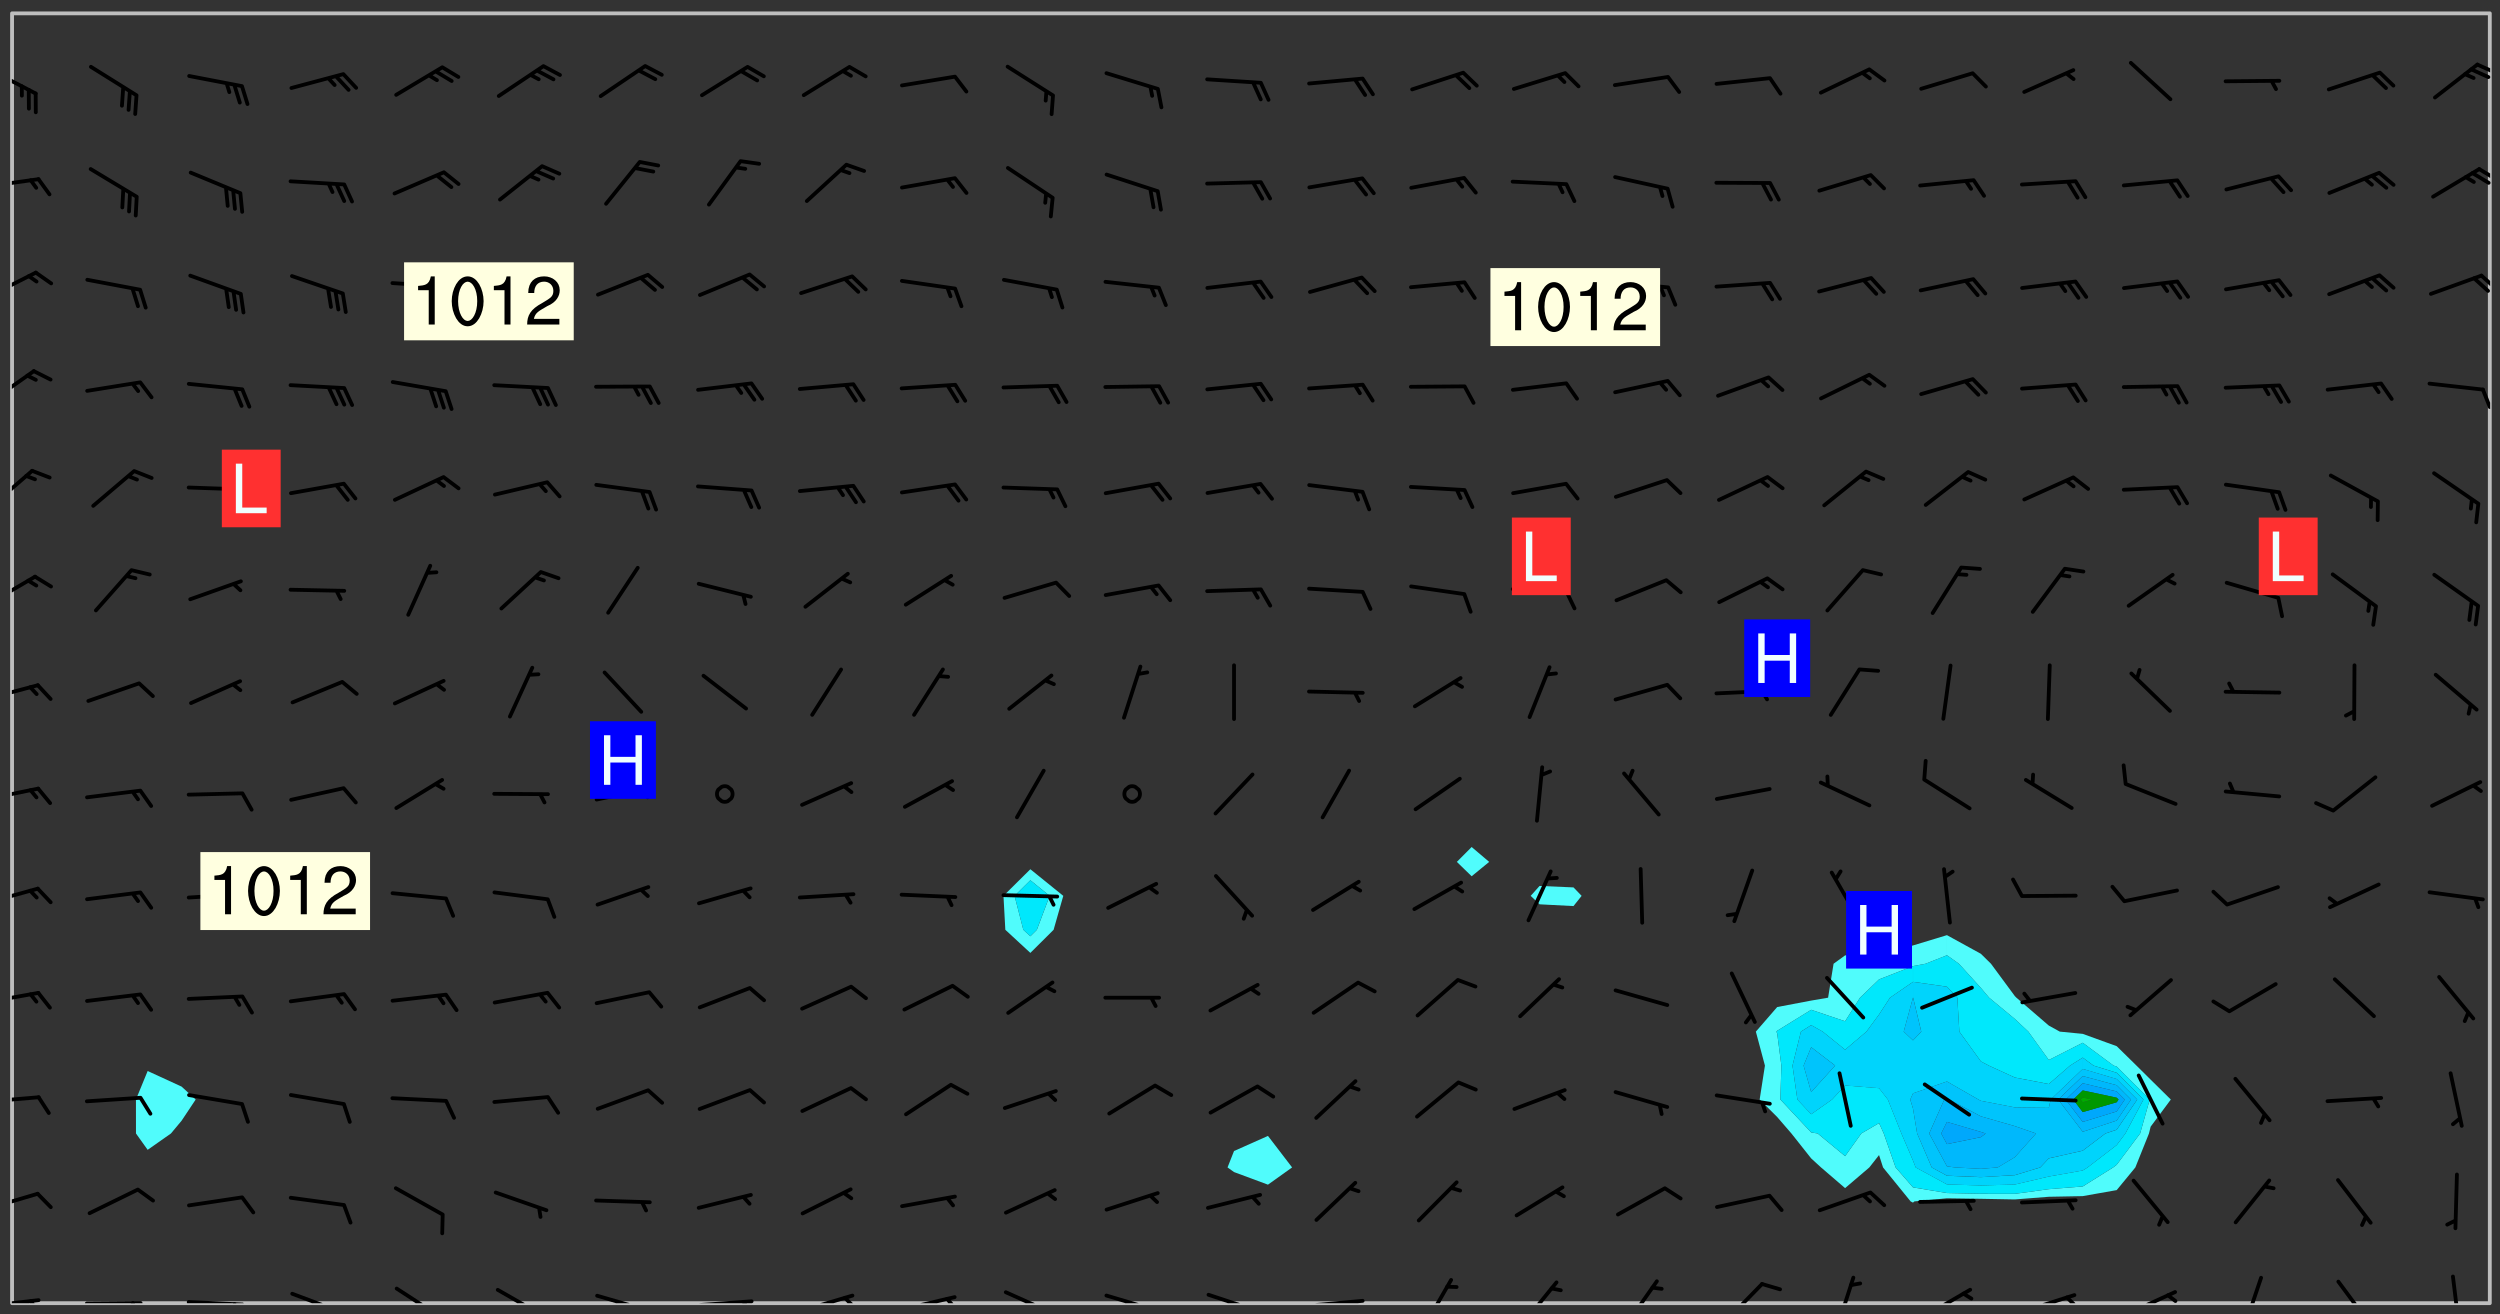 <svg xmlns="http://www.w3.org/2000/svg" role="img" xmlns:xlink="http://www.w3.org/1999/xlink" viewBox="142.45 309.95 326.84 171.84"><rect x="142.45" y="309.95" width="326.84" height="171.84" fill="#333333" stroke="none"/><defs><clipPath id="a"><path d="M144 311.672h1v168.656h-1zm0 0"/></clipPath><clipPath id="b"><path d="M144 311.672h324v168.656H144zm0 0"/></clipPath><clipPath id="c"><path d="M467 311.672h1v168.656h-1zm0 0"/></clipPath><clipPath id="d"><path d="M144 479h4v1.328h-4zm0 0"/></clipPath><clipPath id="e"><path d="M146 479h2v1.328h-2zm0 0"/></clipPath><clipPath id="f"><path d="M153 480h9v.328h-9zm0 0"/></clipPath><clipPath id="g"><path d="M159 480h2v.328h-2zm0 0"/></clipPath><clipPath id="h"><path d="M166 479h9v1.328h-9zm0 0"/></clipPath><clipPath id="i"><path d="M172 480h2v.328h-2zm0 0"/></clipPath><clipPath id="j"><path d="M180 478h8v2.328h-8zm0 0"/></clipPath><clipPath id="k"><path d="M186 480h1v.328h-1zm0 0"/></clipPath><clipPath id="l"><path d="M194 478h7v2.328h-7zm0 0"/></clipPath><clipPath id="m"><path d="M207 478h7v2.328h-7zm0 0"/></clipPath><clipPath id="n"><path d="M220 479h8v1.328h-8zm0 0"/></clipPath><clipPath id="o"><path d="M226 480h1v.328h-1zm0 0"/></clipPath><clipPath id="p"><path d="M233 479h8v1.328h-8zm0 0"/></clipPath><clipPath id="q"><path d="M239 479h2v1.328h-2zm0 0"/></clipPath><clipPath id="r"><path d="M246 479h9v1.328h-9zm0 0"/></clipPath><clipPath id="s"><path d="M252 479h3v1.328h-3zm0 0"/></clipPath><clipPath id="t"><path d="M260 479h8v1.328h-8zm0 0"/></clipPath><clipPath id="u"><path d="M266 479h2v1.328h-2zm0 0"/></clipPath><clipPath id="v"><path d="M273 478h8v2.328h-8zm0 0"/></clipPath><clipPath id="w"><path d="M286 479h9v1.328h-9zm0 0"/></clipPath><clipPath id="x"><path d="M292 480h2v.328h-2zm0 0"/></clipPath><clipPath id="y"><path d="M300 478h8v2.328h-8zm0 0"/></clipPath><clipPath id="z"><path d="M313 479h8v1.328h-8zm0 0"/></clipPath><clipPath id="A"><path d="M328 477h5v3.328h-5zm0 0"/></clipPath><clipPath id="B"><path d="M341 477h6v3.328h-6zm0 0"/></clipPath><clipPath id="C"><path d="M354 477h6v3.328h-6zm0 0"/></clipPath><clipPath id="D"><path d="M367 477h7v3.328h-7zm0 0"/></clipPath><clipPath id="E"><path d="M382 476h3v4.328h-3zm0 0"/></clipPath><clipPath id="F"><path d="M393 478h8v2.328h-8zm0 0"/></clipPath><clipPath id="G"><path d="M406 479h8v1.328h-8zm0 0"/></clipPath><clipPath id="H"><path d="M412 479h2v1.328h-2zm0 0"/></clipPath><clipPath id="I"><path d="M420 478h8v2.328h-8zm0 0"/></clipPath><clipPath id="J"><path d="M425 479h3v1.328h-3zm0 0"/></clipPath><clipPath id="K"><path d="M435 476h4v4.328h-4zm0 0"/></clipPath><clipPath id="L"><path d="M447 477h6v3.328h-6zm0 0"/></clipPath><clipPath id="M"><path d="M462 476h3v4.328h-3zm0 0"/></clipPath><clipPath id="N"><path d="M144 465h4v4h-4zm0 0"/></clipPath><clipPath id="O"><path d="M144 453h4v2h-4zm0 0"/></clipPath><clipPath id="P"><path d="M144 439h4v3h-4zm0 0"/></clipPath><clipPath id="Q"><path d="M144 425h4v4h-4zm0 0"/></clipPath><clipPath id="R"><path d="M144 412h4v3h-4zm0 0"/></clipPath><clipPath id="S"><path d="M144 399h4v3h-4zm0 0"/></clipPath><clipPath id="T"><path d="M144 385h4v5h-4zm0 0"/></clipPath><clipPath id="U"><path d="M144 371h3v6h-3zm0 0"/></clipPath><clipPath id="V"><path d="M144 358h4v5h-4zm0 0"/></clipPath><clipPath id="W"><path d="M466 360h2v4h-2zm0 0"/></clipPath><clipPath id="X"><path d="M144 345h4v5h-4zm0 0"/></clipPath><clipPath id="Y"><path d="M466 345h2v3h-2zm0 0"/></clipPath><clipPath id="Z"><path d="M144 333h4v2h-4zm0 0"/></clipPath><clipPath id="aa"><path d="M466 331h2v3h-2zm0 0"/></clipPath><clipPath id="ab"><path d="M465 332h3v3h-3zm0 0"/></clipPath><clipPath id="ac"><path d="M144 318h4v5h-4zm0 0"/></clipPath><clipPath id="ad"><path d="M466 318h2v2h-2zm0 0"/></clipPath><clipPath id="ae"><path d="M465 318h3v3h-3zm0 0"/></clipPath><g id="af" clip-path="url(#clip1)"><path fill="#fff" fill-opacity="0" fill-rule="evenodd" d="M0 0h1000v1000H0zm0 0"/><path fill="#d3d3d3" fill-opacity="0" fill-rule="evenodd" d="M162.152 355.867l-.234.293.059.234.117.172.176.234.293.348.113.059.117-.172.059-.234.176-.176.465-.176h.699l.234.293.289.816.059.176.176.23.352.234.699.699.172.176.234.348.234.41.289.582.41.465.23.234.234.176.117.23.176.293.172 1.164v.234l.059.289.059.117.117.117.348.41.117.172.176.176.176.234.117.172.172.352.059.234.234.406.234-.059-.176.176-.059.93h-.582l-.234-.113-.348.113-.117.117-.059.293-.059.176-.117.172-.465.293-.059.234-.059.113v.645l.059.172v.41l.059.059v.406l.059.406.117.176.059.059.23.641-.059.293v.699l-.059.582v.234l-.059.23-.055.352v1.922l.055.117h.426l-.367.117-.023.352.891 1.168 1.742.539 1.34.359v.539l.09.809.535.715 1.52.27.891-.086.09 1.164.535.18 1.16-.18 2.055-.984 1.16-.363 1.879-.176 1.695-.18-.18.719-1.516.086-1.25.09-.805.27-1.074.809.27.719.535.898-.18.625-.266.809.266 1.078.625.898.805.18 1.25-.18-.266.723.098.504.055.293v.172l.059.293v.406l.176.117.352.117h.406l.293-.176.113-.117.059-.117.117-.23.059-.176.352-.465.23-.176.176-.059.176.059.059.176.117.988.055.469.059.172.117.234.176.059.816.059h.289l.117.234.059.406.059.352v1.105l.117.293.117.348.289.699.176.352.582.754.352.176.172.059.469.234.641.465.348.234.293.176.293.055.23.062.816.348.293.176.113.172.352.352.117.176.523.641v.289l.059.352v.348l.059.352.059.289.117.059.172.059h.176l.582.234.176.117.176.289.176.234.113.234.293.23.117.117v.41l.059.055.289.234.234.117.059.117.117.172.059.117.23.234.059.176.234.059.117.059-.117.113-.059.117v.117l-.117.293-.117.289v.582l.176.117.117.059.059.117.117.117.113.059.176.348.059.352.059.406v.176l-.059.176-.117.699v.172l.117.176.293.293h.406l.176.117.117.172.117.293v.234h-.527l-.23-.234h-.234l-.176.059-.059.699.059.348.117.176.176.41.117.23.289.469.176.055h.523l.234.059.758.641.059.293v.234l.059.059.23.348v.352l-.117.172v.293l.293.289.293.176.172.059.293.176.293.117.582.406.289.234.293.176.219.16.016.012.23.176.641.523.176.234.117.176.176.176.113.172v.641l.117.176.469.117.582.117.234.059.23.113.293.117.113.059.586.352.289.172.176.062.176.055.176.059.699.352.289.176.234.055.289.176.234.117.641.406.293.117.172.059.234.059.41.059.23.059.234.117.059.172-.41.176.469.059.059.293.113.234.176.055.234.059.176.059.406.117.641.234.117.172.059.234v.176l-.059.117-.059.406.234.234.117.059.348.117.641.23.176.117.289.117.176.176.234.465.582 1.105.176.176.348.176.176.117.352.117 1.047.523.234.059.465.113.293.059.465.176.758.582.234.234.348.465.176.176.289.234.816.699.293.176.289.289.293.176.293.289.695.641.176.176.293.234.289.234.469.289.641.582.348.234.234.293.348.348.352.465.934.992.348.406.117.176.234.059.113.117.645.176.23.113.234.059.293.176.23.117.934.699.406.406.234.176.406.176.234.117.816.348.348.234.234.117.293.289.23.117.758.352.352.172.23.059.293.117.234.059.871.176h.816l.469.23.172.059.875.699.465.117.293.059.176.059.23.059.469.059.348.059.352.059.406.059h.293l.172.059v.23l.176.176h.293l.348.059.352.059.699.117h.641l.465-.234.293-.176.172-.117.41-.172.289-.176.934-.465.469-.293.523-.293.465-.172.465-.176 1.051-.465.289-.117.41-.117.289-.117.527-.176 1.516-.699.582-.348.289-.059.293-.059.348-.117.875-.23.352-.117h.113l.234-.059.875-.234.234-.059h.812l.352-.059.816-.117.172-.059.352-.055.293-.059.23-.059.816-.176.176-.059h.348l.234-.059.465-.117.758-.172.234-.059h.348l.41-.117.289-.059 1.285-.059h.289l.41-.059.23-.059h.176l.875-.117h.406l.41-.117h.348l.352-.113.871-.059h1.75l1.047.289.41.117.289.117.352.117.289.117 1.051.172.289.059h.293l.293.059.172.059.41.059.172.059.117.059h.117l.117.059.352.059h.113l.41.066 1.922.395 1.926.395 1.52.449 1.695.719 2.145.805 1.605-.719 1.43-.805 1.16-1.078 1.25-.449 3.035-.719 1.875-.359 2.145-1.348 2.234-1.254 2.5-1.258 1.695-.449 1.785-.18 1.16-.27.625.539 1.34-.27.715-.988.984-1.344.445-.18.805-.359 1.875-.539 1.785-.449 1.25-.27 1.16-.09 1.699-.09 1.961-.27 1.25-.09h.539l.625-.09h.891l2.145-.18 2.41-.18 2.59-.09 1.695.18 1.609.09 1.43.359 1.16.719 1.875.988 1.16 1.527.266.715.629.09.355.898.535.539.535 1.527 1.074.359h.535l-.805.535.09 1.707.715 2.695.891.805.895.988.715 1.258 1.785.539 1.52-.18.355 1.344 1.609-.805.98-.539.27.27.316-.215.219-.145.801.449.449-.359h.355l.535-.27.539-.719.535-.27.625-.988 1.16.449.84.371 1.395.617 1.695-.18h1.605l1.785.09.18-1.707.535-1.344.805.27.492.848.402.406-.09.539v.359l.715.449.711-.27h1.43l.359.988.445 1.258.715 1.344 1.25.629 1.695.629.715-.18.18-.539.98-.09.449.359.086 1.258-.266.629-.535.18v.539l.715.984.266.539.984.988.801 1.078-.266.359-.09.898-.625 2.332-.355 2.066-.09 1.793-.18.719-.09.539v1.438l-.98 1.883-.359 1.707-.535.898-.805 1.168-.266.539 2.055 1.254.086.359-.355.539-.09-.18v.809l.09 1.438-.445.715-1.074.094-.266.715.535.898.805.719 1.16.809 1.34.27.445.359-.355.449-1.789-.09-1.25-.449-.715-.719-.625-.09-.176 3.59-.188 1.309h89.359V311.703h-55.27v49.082l.762.125 3.289.543 2.023 2.836v2.754l2.352.332 2.348.332h4.051l-1.379 4.16-2.023.707-2.023.703-.543.344-2.594 1.617-.188.117-2.023-2.078-.73-2.742-2.672-2.078-1.375-3.5-.066-.082-1.957-2.672 2.75-1.418v-49.082H294.422v91.414l.117.031.133.012.074.074.105.047.09.059.086.059.09.059.297.297.059.09.031.117.027.117.016.137-.031.117-.059.09-.059.086-.043.105-.047.102-.027.121v.145l.176.27.148.148.074.086.074.074.043.105.062.09.059.086.043.105.059.09.047.102.043.105.059.086.117.18.074.074.062.086.059.09.043.105.059.09.059.086.062.09.059.09.043.102.117.18.074.074.059.086.074.074.09.059.105.047h.148l.133-.016.133.016.102-.047.074-.074.047-.102-.016-.133v-.148l-.047-.105-.027-.117-.047-.102-.027-.121-.043-.102-.062-.09-.043-.102-.043-.105-.031-.117-.016-.133-.012-.137.086-.059.059-.086.121-.031.043.105.016.133v.117l.059.102.059.09.09.059.148.148.059.09.043.105-.012.102.086.059.105.047.086.059.09.059.074.074-.117.027-.105.047-.086.059-.074.074-.059.09-.062.086-.027.121-.047.102-.043.105-.031.117-.012.133-.016.133v.148l.027.117.047.105.043.102.059.09.074.074.09.059.074.074.09.059.059.09.043.105.047.102.117.031.133.016h.148l.117-.031.105.043.043.105.047.102.027.121L299.5 410l.027.117.031.121.027.117.105.043.102.047.133-.016.148.148.062.086.074.074.07.074.09.062.105.043.102.043.117.031.137.016.117-.031.074-.074.027-.117-.012-.133-.031-.121-.027-.117.043-.105h.117l.09.062.117.027h.148l.133.016h.148l.133.016.133-.016h.148l.133-.016.133-.012.137.012.117-.027.133-.016.191-.059-.059.176-.016.133-.027.121-.016.133-.059.086-.133.016-.105.047-.105.043-.117.031-.117.027-.266.031h-.148l-.133.016-.074.074.059.086.148.148.117.18.074.07.09.062.09.059.086.059.09.059.102.043.105.062.105.043.086.059.105.047.102.043.18.117.059.09-.043.102-.047.105.016.133.223.223.059.09.043.102.031.121.043.102.016.133.031.117.012.137.031.117.148.148.102.043.105.043.117.031.133.016.137.016h.117l.117-.031.09-.059.043-.105.047-.102.043-.105.031-.117.012-.133v-.148l-.012-.133-.016-.133-.031-.117-.043-.105-.047-.105-.043-.102-.043-.105-.016-.133.016-.133.027-.117.031-.117.027-.121.047-.102.09-.059.086-.062.074-.074.09-.059.223-.223.059-.086.074-.074.117-.18.059-.086v-.148l-.074-.074-.102-.047-.105-.043-.102-.043-.059-.09-.047-.105-.027-.117.09-.059.117-.031.102-.043.18-.117.148-.148.012-.133-.012-.105-.09-.059-.133.016h-.148l-.133.016-.133-.016-.121-.031-.086-.059-.074-.074-.059-.09-.062-.086-.117-.18-.059-.086.031-.121.086-.059.121-.031.059-.086v-.121l-.031-.117-.059-.09-.059-.086-.047-.105-.027-.117-.016-.133.059-.09.074-.074.09-.059.117-.18.074-.074.059-.086.148-.148.121-.031.133-.016.133.016.074.074.043.105.016.133-.031.117-.117.031-.133.012-.148.148-.043.105-.047.102-.027.121-.031.117v.148l.031.117.043.105.059.09.074.07.074.074.117.031.121.027.117-.027.133-.016h.117l.09.059.074.074.047.105.059.086.102.047.133.016.105.043.086.059-.012.105-.074.074-.18.117-.059.09-.09.059-.07.074-.074.074-.062.09-.027.117-.016.133.016.133-.016.133v.148l.016.133.027.117.031.121.074.074.09.059.086.059.09.059.117.031v.086l-.102.047-.09.059-.266.031-.117.027h-.148l-.105.043-.102.047-.059.09-.062.234-.012.133-.031.121-.016.133v.293l-.012.133.012.137.016.133.133.016.133.012.121.031.086.059.074.074.047.105.043.102.016.133v.445l-.016.133v.445l.031.266.027.117.016.133.031.117.086.211.031.266v.148l-.031.117-.027.117-.031.121-.027.117-.031.117-.031.121-.012.133-.016.133.09.059.117-.031.102.016.047.105-.031.266v.441l-.043.105-.047.105-.043.102-.043.105-.059.086-.031.121-.043.117-.031.117-.016.133.016.133.059.09.105.047.086.059.059.086-.012.137-.031.117-.043.102v.445l-.016.133v.148l-.031.117-.043.105-.027.117-.047.105-.043.102-.031.121-.027.117-.031.133-.031.117-.027.117-.043.105-.031.117-.031.121-.012.133-.016.133v.297l.027.117v.148l.047.398.027.117.059.09.121.031h.148l.133-.016.059.09v.117l-.059.09-.09.059-.102.043-.105.047-.09.059-.086.059-.137.016-.117-.031-.133-.016-.102.047-.062.086-.012.137-.016.133-.031.117-.027.117-.016.133-.031.121v.297l.016.133.031.117v.148l.012.133v.148l-.027.117-.047.102-.027.121-.031.117-.059.09-.074.074-.102.043-.105.047-.117.027-.121.031-.102-.047.059-.086.105-.047.027-.117.031-.117.027-.121.031-.117v-.148l.016-.133-.031-.117-.043-.105-.105.016-.074.074-.102.043-.09.062-.074.074-.043.102-.016.133-.031.117L304.25 426l-.031.117-.027.117-.031.121-.027.117-.031.117-.043.105-.09.059h-.09l-.117-.031-.031-.086.016-.137-.031-.117v-.148l-.012-.133v-.148l-.062-.234-.027-.121-.043-.102-.047-.105-.059-.086-.059-.09-.043-.105-.062-.086-.148-.148-.07-.074-.105-.047-.105-.043-.102-.043-.297-.297-.09-.074-.086-.059-.105-.043-.09-.062-.086-.059-.105-.043-.09-.059-.086-.062-.074-.07-.105-.047-.086-.059-.105-.043-.09-.062-.102-.043-.105-.043-.086-.059-.105-.047-.105-.043-.102-.047-.09-.059-.102-.043-.105-.043-.09-.062-.117-.027-.133-.016-.133.016H299.75l-.133.016-.117-.031-.09-.059-.074-.074-.09-.059-.102-.047h-.148l-.121-.027-.102-.043-.074-.074-.117-.18-.09-.059-.102-.043-.09-.062-.105-.043-.09-.059-.086-.059-.105-.047-.059-.086-.059-.09-.043-.105-.047-.102-.074-.074-.086-.059-.074-.074-.09-.059-.223-.223-.043-.105-.031-.266.105-.043h.145l.105.043.074.074.09.059.086.059.105.047.09.059.148.148.07.074.148.148.062.086.074.074.086.059.074.074.09.062.09.059.086.059.27.176.102.047.105.043.102.043.047-.074.059-.086.074-.074.07-.074.105.043.074.074.059.09.043.102.047.105.043.105.121.027.117-.027.074-.09.043-.105.059-.09.074-.074.105-.043.117-.027.133.012.09.059.148.148.059.09.043.105.047.102.043.105.043.102.105.047.105.043.133.016.086-.059.059-.09.074-.074.105-.043.117.027.105.047.102.043.105.043.102.047.18.117v.117l-.016.133.016.133.016.137.059.086.102.047.121.027.117.031h.148l.117-.031.059-.09.18-.117.059-.09.074-.074.059-.086.117-.18.18-.117.117.031.09.059.043.074-.016.133v.117l.09.059h.148l.133-.016.133-.012.266-.031.105-.043.117-.031.121-.027.074-.074.07-.074.062-.09-.016-.105-.047-.102-.102-.043-.105-.016-.117.027-.266.031h-.148l-.074-.074-.09-.059-.117-.031-.117-.027-.133-.016h-.148l-.133.016h-.297l-.105-.047-.148-.148-.043-.102-.059-.09.223-.223.086-.059.105-.043.117-.031.133-.016.133.016.137.016.102.043.133-.012.09-.062.102-.043.062-.09-.047-.102-.09-.059-.117-.031-.102-.043-.059-.09-.062-.09v-.117l.016-.133.105-.047.074-.07v-.121l-.09-.059-.031-.117.09-.059.074-.074.043-.105.059-.09.047-.102.016-.133v-.148l-.047-.105-.043-.102-.09-.059-.133-.016-.102-.043-.137-.016-.117-.031h-.445l-.133-.016-.133-.012-.133-.016-.117-.031h-.148l-.133-.016-.133-.012-.266-.031-.121-.043-.086-.059-.074-.074v-.148l.012-.133.105-.047.102-.043.133-.016h.152l.133-.016h.293l.121.031.102.043.09.059.234.062.121-.047.09-.059.102-.043.133-.016.105.043.102.047.133.012.121-.027h.145l.121-.031.117-.027.105-.047.074-.074.086-.059.148-.148.059-.086.047-.105.027-.117.016-.105-.102-.043-.09-.059-.117-.031-.105-.043-.09-.062-.074-.086-.074-.074-.102-.043-.105-.047-.102-.043-.059-.09-.047-.102-.086-.211-.062-.086-.059-.09-.074-.074-.086-.059h-.27l-.117.031-.09.059-.102.043-.133.016-.105-.016-.027-.117-.062-.09-.117-.031-.102-.043-.148-.148-.031-.117-.016-.105.074-.074.18-.117.117-.027.117-.031.137.016.102.043.105.043.102.047.105.043.117.031.133.016.117.027.133.016.105-.016.09-.059-.074-.074-.105-.043-.074-.074-.074-.09-.148-.148-.086-.059-.09-.059-.074-.074-.09-.059-.102-.047-.121-.027-.102-.047-.105-.043-.117-.031-.102-.043-.121-.031h-.148l-.117.031-.105.043-.086.062-.18.117-.086.059-.09.059-.105.047-.086.059-.105.043-.102.043-.105.047-.074.074-.059.09-.059.086-.047.105-.059.086-.074.074-.133-.012-.117-.031h-.117l-.074.074-.09.059-.074.074-.09.059-.086.059-.105.047-.102.043-.137.016-.102-.043-.148-.148-.105-.047h-.086l-.105.047-.102.043-.121.031-.117-.031-.074-.074v-.117l.031-.121.074-.07.059-.09.074-.074.117-.031.105-.043h.293l.133-.016.137-.016.102-.043.09-.059.102-.047.09-.059.133-.012.09.059.133.012.09-.059.086-.059.105-.043.09-.059.086-.062.09-.059.148-.148.059-.086.059-.09.105-.043.133-.016.117.027.121.031.059-.059.059-.09.031-.266.027-.117.105.012.133.016.102-.043.09-.059.059-.09.074-.074.059-.09.047-.102.012-.133-.012-.133-.047-.105-.148-.148-.059-.09-.059-.086-.043-.105v-.445l.016-.133v-.148l.012-.133-.059-.059-.09.059-.102-.043-.18-.117-.086-.059-.062-.09-.059-.09-.074-.074-.086-.059-.121.031-.102.012-.105.047-.086.059-.105.043-.148.148-.09.059-.086.059-.09.062-.105.043-.133.016v-.121l.105-.043.117-.031.074-.07.043-.105v-.148l-.027-.117-.148-.148-.133-.016h-.148l-.117.031-.105.043-.102.043-.09.062-.117.027-.074-.074.012-.133-.043-.102-.043-.105-.09-.059-.117.027-.121.031-.117.031-.102.043-.121.031-.102.043-.105.043-.09.059-.102.016v-.117l.016-.133-.059-.09-.074.043-.148.148-.059.09-.074.074-.047.105-.043.102-.074.074-.059.09-.074.074-.059.086-.074.074-.09.062-.074.07-.074.074-.102.016-.133.016-.105-.043v-.121l.148-.148.043-.102.059-.09.047-.102.043-.105.059-.09.031-.117.043-.102.031-.121.027-.117.047-.105.043-.102.043-.105.074-.07.09-.062.09-.059.102-.043h.297l.266-.031.105-.043-.074-.074-.117-.031-.105-.043-.09-.059-.102-.047-.09-.059-.102-.043-.105-.043-.09-.062-.086-.059-.105-.043-.102-.043-.121-.031-.117-.031-.102-.043L297.5 410.25l-.102-.043-.09-.059-.043-.105-.016-.133.102-.043.133-.016.137.016.133-.016.102-.043.059-.09.016-.105-.09-.059-.074-.074-.102-.043-.09-.059-.148-.148-.043-.105-.016-.133v-.293l-.059-.09-.09-.059-.074-.074-.043-.105-.031-.117-.059-.09-.074-.074-.117-.027-.074-.074-.09-.059-.09-.062-.086-.059-.074-.074-.059-.086-.047-.105-.086-.059-.148-.148-.195-.059-.133.016-.102.043-.074.074-.047.102-.043.105-.059.09-.059.086-.297.297-.09.059h-.086l-.062-.086-.043-.105.031-.117.059-.09.027-.117-.012-.133-.09-.062-.105.047-.117.027-.117.031-.27.176-.102.047-.117.027-.105.047-.09.059-.102.043-.059-.086-.047-.105.016-.133.047-.105.07-.074.074-.07.059-.09v-.148l-.043-.105h-.238l-.102.047-.031.117-.027.117-.031.121-.074.043-.133.016-.074-.047-.043-.102-.043-.105-.047-.102-.043-.105-.121.031-.102.043-.133.016-.117.031-.105.043-.09.059-.102.047-.121.027-.133.016-.102-.043-.059-.09-.047-.105-.043-.102-.043-.105v-.117l.059-.09.086-.059.18-.117.102-.047.105-.043.105-.059.102-.043.09-.062.102-.043.105-.059.102-.047.09-.059.105-.043.102-.043.09-.062.102-.043.137-.016.117.031.102.043.121.031.102.043.105.047.102.043.105.043.102.047.105.043.102.043.105.047.086.059.105.043.117.031.105.043.102.047.09.059.105.043.102.043.105.047.117.027.102.047.121.027h.148l.086-.059.016-.102.059-.09-.027-.117-.074-.074-.117-.18-.074-.074-.09-.074-.18-.117-.086-.059-.105-.043-.102-.047-.27-.176-.059-.09-.074-.074-.059-.09-.043-.102-.031-.117-.016-.137v-.562l-.012-.133-.016-.133-.031-.117-.016-.133-.012-.133-.031-.121-.223-.223-.059-.086-.016-.105.031-.117.133-.016v-91.414H172.992v1.453l-.059.234-.352 1.051-.172.523-.117.348-.176.41-.117.172-.234.293-.23.059h-.352l-.117.059-.23.406v.293l.117.176.23.23.117.234.641.758.293.465.176.234.23.352.234.348.641.816.176.465.172.41.117.695.176.469.117 1.398.059.465v.875l.117 1.047v4.781l-.059.465-.352 1.281-.176.523-.113.41-.352.93L172.934 336l-.234.582-.117.176-.172.348-.176.406-.352.816-.059.293-.113.293-.117.289-.059.176-.117.875-.059.406-.059.117-.059.176-.059.172-.23.527-.117.172v.234l-.117.234-.059.172-.176.586v.289l-.059.176v.293l-.059.113-.059.527v.172l-.055.234v2.621l-.176.816-.117.176-.176.234-.117.172-.113.234-.586.934-.23.289-.293.465-.176.234-.289.352-.352.699-.113.23-.176.41-.176.23-.406.527-.816.699-.293.172-.289.234-.176.117-.176.176-.523.406-.527.176-.172.176-.234.055-.641.176h-.758m12.211 31.023l-1.074.449.359.895 1.25-.715.445-.539-.98-.09"/><path fill="#d3d3d3" fill-opacity="0" fill-rule="evenodd" d="M201.508 416.598h-.895l.449.629.98.359.805-.09.445-.988-.176.09-.715-.355-.895.355m154.621 59.07l-.059-.523v-.293l.113-.293.059-.23.469-.469h.113l.117-.113.117-.059h.176l.234-.059h.348l.234.059.117.059.23.172.059.176.117.582v.293l-.117.176-.172.289-.176.176-.527.523-.23.234-.117.059h-.176l-.117-.059-.406-.293-.176-.117-.117-.059-.059-.113-.055-.117m6.641-10.957l-.059-.172v-1.109l.059-.172.176-.059.172-.059h.176l.234-.059.117.059.059.699-.059.172-.117.176-.117.059-.234.523-.113.059h-.234l-.059-.117m9.613-14.391l-.117-.176v-.699l.293-.875.117-.172.176-.352.113-.23.117-.293.352-.758.117-.23.172-.234h.176l.117-.059h.641l.117.059.234.234.172.113.352.293.117.117.113.176v.113l.117.059.117.117v.699l-.059.176v.23l-.059.176-.348 1.051-.117.23-.117.234-.117.059-.23.234-.641.289h-.875l-.41-.117-.641-.465"/><path fill="none" stroke="#bebebe" stroke-linecap="round" stroke-linejoin="round" stroke-miterlimit="10" stroke-width=".5" d="M467.957 311.695H144.027v168.625h323.93v-168.625"/><g clip-path="url(#a)"><path fill="#fff" fill-opacity="0" fill-rule="evenodd" d="M144 475.891v4.438h.004H144V311.672h.004H144v164.219"/></g><g clip-path="url(#b)"><path fill="#fff" fill-opacity="0" fill-rule="evenodd" d="M144.004 480.328V311.672h17.75v138.297l-1.531 3.73.004 4.438 1.527 2.137 3.043-2.137 1.395-1.672 1.84-2.766-1.84-1.691-4.438-2.039V311.672h115.398v111.918l-3.512 3.48.242 4.438 3.27 3.02 3.039-3.02 1.266-4.438-4.305-3.48V311.672h31.066v146.781l-4.438 1.977-.848 2.145.848.605 4.438 1.648 3.156-2.254-3.156-4.121V311.672h26.629V420.684l-1.934 1.945 1.934 1.879 2.293-1.879-2.293-1.945V311.672h8.879v114.102l-1.16 1.297 1.16 1.105 4.438.23 1.062-1.336-1.062-1.105-4.438-.191V311.672h53.258v120.535l-4.438 1.348-4.438 1.16-4.438.137-1.508 1.094-.715 4.438-2.215.379-4.441.844-2.789 3.215 1.188 4.441-.691 4.438 2.293 2.281 1.863 2.156 2.578 3.254 1.293 1.184 3.145 2.703 3.168-2.703 1.27-1.617.523 1.617 3.605 4.441.309.16.184-.16 4.254-.406 4.441.066 4.438.082 4.438-.348 4.438-.086 4.441-.785 2.438-2.965 1.781-4.438.219-.891 2.637-3.547-2.637-2.602-1.852-1.836-2.586-2.539-4.441-1.609-2.996-.293-1.441-.793-4.234-3.645-.203-.207-3.121-4.23-1.316-1.297-4.441-2.441V311.672h71.012v168.656H144.004"/></g><path fill="#50fcfc" fill-rule="evenodd" d="M160.227 458.137l-.004-4.438 1.531-3.73 4.438 2.039 1.84 1.691-1.84 2.766-1.395 1.672-3.043 2.137-1.527-2.137m113.656-26.629l-.242-4.438 3.512-3.48v1.438l-2.062 2.043 1.145 4.438.918.844.852-.844 1.672-4.438-2.523-2.043v-1.438l4.305 3.48-1.266 4.438-3.039 3.02-3.27-3.02"/><path fill="#00e8fc" fill-rule="evenodd" d="M276.234 431.508l-1.145-4.438 2.062-2.043 2.523 2.043-1.672 4.438-.852.844-.918-.844"/><path fill="#50fcfc" fill-rule="evenodd" d="M303.781 463.18l-.848-.605.848-2.145 4.438-1.977 3.156 4.121-3.156 2.254-4.438-1.648m31.066-38.672l-1.934-1.879 1.934-1.945 2.293 1.945-2.293 1.879m8.879 3.668l-1.16-1.105 1.16-1.297 4.438.191 1.062 1.105-1.062 1.336-4.438-.23m29.465 21.086l-1.188-4.441 2.789-3.215 4.441-.844 2.215-.379.715-4.438 1.508-1.094 4.438-.137 4.438-1.16 4.438-1.348v2.629l-2.793 1.109-1.645.309-4.438 1.738-2.488 2.391-1.949 3.082-4.438-1.5-4.441 2.742-.098.113.098.246.547 4.195-.133 4.438L379.234 458l.848.137 3.59 2.965 2.117-2.965 2.32-1.352.613 1.352 1.551 4.438 2.273 2.609 4.438.742 4.441.094 4.438.008 4.438-.609 4.438-.352 3.984-2.492.457-.348 3.062-4.09 1.254-4.438-4.316-4.312-.41-.125-4.031-2.984-4.438 2.25-2.676-3.707-1.762-1.656-3.363-2.781-1.074-1.27-2.875-3.168-1.566-1.109v-2.629l4.441 2.441 1.316 1.297 3.121 4.23.203.207 4.234 3.645 1.441.793 2.996.293 4.441 1.609 2.586 2.539 1.852 1.836 2.637 2.602-2.637 3.547-.219.891-1.781 4.438-2.438 2.965-4.441.785-4.438.086-4.438.348-4.438-.082-4.441-.066-4.254.406-.184.16-.309-.16-3.605-4.441-.523-1.617-1.27 1.617-3.168 2.703-3.145-2.703-1.293-1.184-2.578-3.254-1.863-2.156-2.293-2.281.691-4.438"/><path fill="#00e8fc" fill-rule="evenodd" d="M374.793 445.066l-.098-.246.098-.113 4.441-2.742 4.438 1.5 1.949-3.082 2.488-2.391 4.438-1.738v2.062l-3.008 2.066-1.43 2.199-1.652 2.238-2.785 2.367-2.93-2.367-1.508-.848-1.34.848-1.102 4.441.641 4.438 1.801 1.922 2.73-1.922 1.707-1.836 4.438.352 1.152 1.484 1.773 4.438 1.512 3.535.352.902 4.086 2.219 4.441.141 4.438-.125 4.438-1.043 4.438-.793.637-.398 3.805-2.922 1.133-1.516 2.367-4.438-3.5-3.5-3.035-.938-1.406-1.043-1.66 1.043-2.777 2.414-4.438-.855-3.406-1.559-1.031-.539-2.82-3.902-.266-4.438-1.355-1.434-4.438-.633v-2.062l1.645-.309 2.793-1.109 1.566 1.109 2.875 3.168 1.074 1.27 3.363 2.781 1.762 1.656 2.676 3.707 4.438-2.25 4.031 2.984.41.125 4.316 4.312-1.254 4.438-3.062 4.09-.457.348-3.984 2.492-4.438.352-4.438.609-4.438-.008-4.441-.094-4.438-.742-2.273-2.609-1.551-4.438-.613-1.352-2.32 1.352-2.117 2.965-3.59-2.965-.848-.137-4.027-4.301.133-4.438-.547-4.195"/><path fill="#00d4fc" fill-rule="evenodd" d="M377.434 453.699l-.641-4.438 1.102-4.441 1.34-.848v2.883l-.992 2.406.992 3.465 3.137-3.465-3.137-2.406v-2.883l1.508.848 2.93 2.367 2.785-2.367 1.652-2.238 1.43-2.199 3.008-2.066v2.062l-.004.004-1.211 4.438 1.215 1.145 1.086-1.145-1.07-4.438-.016-.004v-2.062l4.438.633 1.355 1.434.266 4.438 2.82 3.902 1.031.539 3.406 1.559 4.438.855 2.777-2.414 1.66-1.043v1.477l-4.191 4.004-.246 1.09-4.438-.062-4.438-.859-.32-.168-4.121-2.363-4.438 1.555-.359.809.359 1.172.543 3.266 1.906 4.438 1.988 1.082 4.441.188 4.438-.258 3.324-1.012 1.113-1.184 4.438-1.008 2.965-2.246 1.477-.492 2.684-3.945-2.684-2.684-4.441-1.32v-1.477l1.406 1.043 3.035.938 3.5 3.5-2.367 4.438-1.133 1.516-3.805 2.922-.637.398-4.438.793-4.438 1.043-4.438.125-4.441-.141-4.086-2.219-.352-.902-1.512-3.535-1.773-4.438-1.152-1.484-4.438-.352-1.707 1.836-2.73 1.922-1.801-1.922"/><path fill="#00c4fc" fill-rule="evenodd" d="M379.234 452.727l-.992-3.465.992-2.406 3.137 2.406-3.137 3.465m13.312-6.762l-1.215-1.145 1.211-4.438.004-.004.016.004 1.07 4.438-1.086 1.145m0 8.906l-.359-1.172.359-.809 4.438-1.555v2.199l-.344.164-1.977 4.438 2.32 4.293 1.012.145 3.43.184 2.203-.184 2.234-1.34 2.773-3.098-2.773-.961-4.438-1.277-4.156-2.199-.285-.164v-2.199l4.121 2.363.32.168 4.438.859 4.438.062.246-1.09 4.191-4.004v.938l-3.211 3.066 3.211 4.215 4.441-1.465 1.871-2.75-1.871-1.871-4.441-1.195v-.938l4.441 1.32 2.684 2.684-2.684 3.945-1.477.492-2.965 2.246-4.438 1.008-1.113 1.184-3.324 1.012-4.438.258-4.441-.188-1.988-1.082-1.906-4.438-.543-3.266"/><path fill="#00b8fc" fill-rule="evenodd" d="M396.984 462.43l-2.32-4.293 1.977-4.438.344-.164v3.09l-.75 1.512.75 1.391 4.441-.914.625-.477-.625-.203-4.441-1.309v-3.09l.285.164 4.156 2.199 4.438 1.277 2.773.961-2.773 3.098-2.234 1.34-2.203.184-3.43-.184-1.012-.145"/><path fill="#00a8fc" fill-rule="evenodd" d="M396.984 459.527l-.75-1.391.75-1.512 4.441 1.309.625.203-.625.477-4.441.914"/><path fill="#00b8fc" fill-rule="evenodd" d="M414.738 457.914l-3.211-4.215 3.211-3.066v.938l-2.23 2.129 2.23 2.926 4.441-1.371 1.055-1.555-1.055-1.059-4.441-1.07v-.938l4.441 1.195 1.871 1.871-1.871 2.75-4.441 1.465"/><path fill="#00a8fc" fill-rule="evenodd" d="M414.738 456.625l-2.23-2.926 2.23-2.129v.938l-1.246 1.191 1.246 1.641 4.441-1.285.242-.355-.242-.242-4.441-.949v-.938l4.441 1.07 1.055 1.059-1.055 1.555-4.441 1.371"/><path fill="#009800" fill-rule="evenodd" d="M414.738 455.34l-1.246-1.641 1.246-1.191v.938l-.266.254.266.352 1.242-.352-1.242-.254v-.938l4.441.949.242.242-.242.355-4.441 1.285"/><path fill="#00ac00" fill-rule="evenodd" d="M414.738 454.051l-.266-.352.266-.254 1.242.254-1.242.352"/><g clip-path="url(#c)"><path fill="#fff" fill-opacity="0" fill-rule="evenodd" d="M467.996 480.328H468V311.672h-.004H468v168.656h-.004"/></g><g clip-path="url(#d)"><path fill="none" stroke="#000" stroke-linecap="round" stroke-linejoin="round" stroke-miterlimit="10" stroke-width=".5" d="M147.492 479.926l-6.984.805"/></g><g clip-path="url(#e)"><path fill="none" stroke="#000" stroke-linecap="round" stroke-linejoin="round" stroke-miterlimit="10" stroke-width=".5" d="M146.477 480.043l.695 1.012"/></g><g clip-path="url(#f)"><path fill="none" stroke="#000" stroke-linecap="round" stroke-linejoin="round" stroke-miterlimit="10" stroke-width=".5" d="M160.828 480.301l-7.027.059"/></g><g clip-path="url(#g)"><path fill="none" stroke="#000" stroke-linecap="round" stroke-linejoin="round" stroke-miterlimit="10" stroke-width=".5" d="M159.805 480.309l.586 1.078"/></g><g clip-path="url(#h)"><path fill="none" stroke="#000" stroke-linecap="round" stroke-linejoin="round" stroke-miterlimit="10" stroke-width=".5" d="M174.141 480.492l-7.02-.324"/></g><g clip-path="url(#i)"><path fill="none" stroke="#000" stroke-linecap="round" stroke-linejoin="round" stroke-miterlimit="10" stroke-width=".5" d="M173.117 480.441l.527 1.109"/></g><g clip-path="url(#j)"><path fill="none" stroke="#000" stroke-linecap="round" stroke-linejoin="round" stroke-miterlimit="10" stroke-width=".5" d="M187.234 481.566l-6.578-2.477"/></g><g clip-path="url(#k)"><path fill="none" stroke="#000" stroke-linecap="round" stroke-linejoin="round" stroke-miterlimit="10" stroke-width=".5" d="M186.277 481.207l.156 1.215"/></g><g clip-path="url(#l)"><path fill="none" stroke="#000" stroke-linecap="round" stroke-linejoin="round" stroke-miterlimit="10" stroke-width=".5" d="M200.207 482.242l-5.895-3.828"/></g><g clip-path="url(#m)"><path fill="none" stroke="#000" stroke-linecap="round" stroke-linejoin="round" stroke-miterlimit="10" stroke-width=".5" d="M213.625 482.074l-6.098-3.492"/></g><g clip-path="url(#n)"><path fill="none" stroke="#000" stroke-linecap="round" stroke-linejoin="round" stroke-miterlimit="10" stroke-width=".5" d="M227.266 481.309l-6.75-1.961"/></g><g clip-path="url(#o)"><path fill="none" stroke="#000" stroke-linecap="round" stroke-linejoin="round" stroke-miterlimit="10" stroke-width=".5" d="M226.281 481.023l.254 1.203"/></g><g clip-path="url(#p)"><path fill="none" stroke="#000" stroke-linecap="round" stroke-linejoin="round" stroke-miterlimit="10" stroke-width=".5" d="M240.711 480.078l-7.012.504"/></g><g clip-path="url(#q)"><path fill="none" stroke="#000" stroke-linecap="round" stroke-linejoin="round" stroke-miterlimit="10" stroke-width=".5" d="M239.691 480.148l.652 1.039"/></g><g clip-path="url(#r)"><path fill="none" stroke="#000" stroke-linecap="round" stroke-linejoin="round" stroke-miterlimit="10" stroke-width=".5" d="M253.891 479.332l-6.738 1.992"/></g><g clip-path="url(#s)"><path fill="none" stroke="#000" stroke-linecap="round" stroke-linejoin="round" stroke-miterlimit="10" stroke-width=".5" d="M252.91 479.621l.859.875"/></g><g clip-path="url(#t)"><path fill="none" stroke="#000" stroke-linecap="round" stroke-linejoin="round" stroke-miterlimit="10" stroke-width=".5" d="M267.258 479.531l-6.844 1.594"/></g><g clip-path="url(#u)"><path fill="none" stroke="#000" stroke-linecap="round" stroke-linejoin="round" stroke-miterlimit="10" stroke-width=".5" d="M266.262 479.762l.809.926"/></g><g clip-path="url(#v)"><path fill="none" stroke="#000" stroke-linecap="round" stroke-linejoin="round" stroke-miterlimit="10" stroke-width=".5" d="M280.355 481.766l-6.41-2.875"/></g><g clip-path="url(#w)"><path fill="none" stroke="#000" stroke-linecap="round" stroke-linejoin="round" stroke-miterlimit="10" stroke-width=".5" d="M293.832 481.332l-6.734-2.008"/></g><g clip-path="url(#x)"><path fill="none" stroke="#000" stroke-linecap="round" stroke-linejoin="round" stroke-miterlimit="10" stroke-width=".5" d="M292.852 481.043l.242 1.203"/></g><g clip-path="url(#y)"><path fill="none" stroke="#000" stroke-linecap="round" stroke-linejoin="round" stroke-miterlimit="10" stroke-width=".5" d="M307.117 481.434l-6.672-2.211"/></g><g clip-path="url(#z)"><path fill="none" stroke="#000" stroke-linecap="round" stroke-linejoin="round" stroke-miterlimit="10" stroke-width=".5" d="M320.594 480.016l-6.996.629"/></g><g clip-path="url(#A)"><path fill="none" stroke="#000" stroke-linecap="round" stroke-linejoin="round" stroke-miterlimit="10" stroke-width=".5" d="M332.164 477.285l-3.508 6.09"/></g><path fill="none" stroke="#000" stroke-linecap="round" stroke-linejoin="round" stroke-miterlimit="10" stroke-width=".5" d="M331.652 478.168l1.227.043"/><g clip-path="url(#B)"><path fill="none" stroke="#000" stroke-linecap="round" stroke-linejoin="round" stroke-miterlimit="10" stroke-width=".5" d="M345.941 477.602l-4.43 5.453"/></g><path fill="none" stroke="#000" stroke-linecap="round" stroke-linejoin="round" stroke-miterlimit="10" stroke-width=".5" d="M345.297 478.395l1.203.238"/><g clip-path="url(#C)"><path fill="none" stroke="#000" stroke-linecap="round" stroke-linejoin="round" stroke-miterlimit="10" stroke-width=".5" d="M359.062 477.457l-4.043 5.746"/></g><path fill="none" stroke="#000" stroke-linecap="round" stroke-linejoin="round" stroke-miterlimit="10" stroke-width=".5" d="M358.477 478.293l1.215.152"/><g clip-path="url(#D)"><path fill="none" stroke="#000" stroke-linecap="round" stroke-linejoin="round" stroke-miterlimit="10" stroke-width=".5" d="M372.812 477.816l-4.914 5.023"/></g><path fill="none" stroke="#000" stroke-linecap="round" stroke-linejoin="round" stroke-miterlimit="10" stroke-width=".5" d="M372.812 477.816l2.355.695"/><g clip-path="url(#E)"><path fill="none" stroke="#000" stroke-linecap="round" stroke-linejoin="round" stroke-miterlimit="10" stroke-width=".5" d="M384.75 476.984l-2.156 6.688"/></g><path fill="none" stroke="#000" stroke-linecap="round" stroke-linejoin="round" stroke-miterlimit="10" stroke-width=".5" d="M384.438 477.957l1.207-.215"/><g clip-path="url(#F)"><path fill="none" stroke="#000" stroke-linecap="round" stroke-linejoin="round" stroke-miterlimit="10" stroke-width=".5" d="M400.023 478.566l-6.074 3.527"/></g><path fill="none" stroke="#000" stroke-linecap="round" stroke-linejoin="round" stroke-miterlimit="10" stroke-width=".5" d="M399.141 479.078l1.043.648"/><g clip-path="url(#G)"><path fill="none" stroke="#000" stroke-linecap="round" stroke-linejoin="round" stroke-miterlimit="10" stroke-width=".5" d="M413.648 479.266l-6.695 2.125"/></g><g clip-path="url(#H)"><path fill="none" stroke="#000" stroke-linecap="round" stroke-linejoin="round" stroke-miterlimit="10" stroke-width=".5" d="M412.676 479.574l.875.859"/></g><g clip-path="url(#I)"><path fill="none" stroke="#000" stroke-linecap="round" stroke-linejoin="round" stroke-miterlimit="10" stroke-width=".5" d="M426.812 478.867l-6.391 2.922"/></g><g clip-path="url(#J)"><path fill="none" stroke="#000" stroke-linecap="round" stroke-linejoin="round" stroke-miterlimit="10" stroke-width=".5" d="M425.883 479.293l.973.746"/></g><g clip-path="url(#K)"><path fill="none" stroke="#000" stroke-linecap="round" stroke-linejoin="round" stroke-miterlimit="10" stroke-width=".5" d="M438.055 477l-2.246 6.66"/></g><g clip-path="url(#L)"><path fill="none" stroke="#000" stroke-linecap="round" stroke-linejoin="round" stroke-miterlimit="10" stroke-width=".5" d="M452.336 483.152l-4.18-5.648"/></g><g clip-path="url(#M)"><path fill="none" stroke="#000" stroke-linecap="round" stroke-linejoin="round" stroke-miterlimit="10" stroke-width=".5" d="M463.988 483.816l-.852-6.977"/></g><g clip-path="url(#N)"><path fill="none" stroke="#000" stroke-linecap="round" stroke-linejoin="round" stroke-miterlimit="10" stroke-width=".5" d="M147.371 466.02l-6.742 1.988"/></g><path fill="none" stroke="#000" stroke-linecap="round" stroke-linejoin="round" stroke-miterlimit="10" stroke-width=".5" d="M147.371 466.02l1.719 1.75m11.383-2.301l-6.312 3.09m6.312-3.09l1.984 1.441m11.648-.422l-6.949 1.051m6.949-1.051l1.461 1.969m11.859-.969l-6.961-.949m6.961.949l.852 2.301m12.047-1.055l-6.125-3.441m6.125 3.441l-.059 2.453m13.625-3.016l-6.633-2.316m5.668 1.98l.188 1.211m14.289-1.918l-7.023-.23m6 .199l.539 1.102m13.699-2.031l-6.82 1.691m5.828-1.445l.816.91m13.219-1.887l-6.281 3.152m5.367-2.695l1 .711m13.547-.219l-6.914 1.254m5.906-1.07l.762.965m13.293-1.996l-6.379 2.949m5.449-2.52l.98.742m13.418-.777l-6.688 2.16m5.715-1.844l.883.852m13.473-.938l-6.82 1.699m5.828-1.449l.82.91m12.617-2.738l-5.082 4.855m4.344-4.148l1.164.387m12.824-1.16l-4.953 4.988m4.234-4.262l1.172.355m13.383-.422l-5.996 3.668m5.125-3.133l1.055.625m13.203-1.039l-6.137 3.426m6.137-3.426l2.062 1.332m11.617-.359l-6.867 1.48m6.867-1.48l1.586 1.875m11.609-2.297l-6.629 2.324m6.629-2.324l1.805 1.66m-2.766-1.324l.902.832m13.574-.078l-7.027.145m6.004-.125l.598 1.07m13.738-1.164l-7.023.293m6-.25l.621 1.059m12.438 1.758l-4.465-5.426m3.816 4.637l-.473 1.133m14.402-5.797l-4.395 5.48m3.754-4.684l1.207.227m12.688 4.508l-4.273-5.578m3.652 4.766l-.508 1.113m12.211.422l.195-7.027m-.168 6.004l-1.098.547"/><g clip-path="url(#O)"><path fill="none" stroke="#000" stroke-linecap="round" stroke-linejoin="round" stroke-miterlimit="10" stroke-width=".5" d="M147.5 453.402l-7 .594"/></g><path fill="none" stroke="#000" stroke-linecap="round" stroke-linejoin="round" stroke-miterlimit="10" stroke-width=".5" d="M147.5 453.402l1.332 2.059m11.988-1.992l-7.012.461m7.012-.461l1.293 2.086m11.98-1.27l-6.93-1.172m6.93 1.172l.773 2.328m12.543-2.324l-6.93-1.184m6.93 1.184l.77 2.332m12.59-2.746l-7.02-.352m7.02.352l1.043 2.219m12.262-2.719l-6.996.645m6.996-.645l1.348 2.055m11.766-2.941l-6.594 2.422m6.594-2.422l1.828 1.637m11.48-1.664l-6.578 2.473m6.578-2.473l1.84 1.625m11.363-1.887l-6.355 3m6.355-3l1.965 1.469m11.105-1.898l-5.871 3.859m5.871-3.859l2.156 1.176m11.559-.355l-6.668 2.219m5.699-1.895l.887.844m13.062-1.891l-5.996 3.664m5.996-3.664l2.113 1.246m11.27-1.129l-6.133 3.426m6.133-3.426l2.062 1.332m10.75-2.02l-5.129 4.805m4.383-4.105l1.16.398m13.047-.934l-5.418 4.473m5.418-4.473l2.266.938m11.629.066l-6.578 2.469m5.621-2.109l.918.809m13.441 1.039l-6.754-1.949m5.77 1.668l.254 1.199m14.141-1.344l-6.941-1.094m5.93.934l.402 1.16m11.188 1.887l-1.469-6.871m16.953 5.414l-5.809-3.957m19.73 2.113l-7.023-.27m18.391 3.285l-3.125-6.297m17.113 5.859l-4.473-5.422m3.82 4.633l-.469 1.133m15.707-3.266l-7.016.422m5.996-.359l.641 1.047m10.914 2.539l-1.457-6.875m1.246 5.875l-.941.785"/><g clip-path="url(#P)"><path fill="none" stroke="#000" stroke-linecap="round" stroke-linejoin="round" stroke-miterlimit="10" stroke-width=".5" d="M147.457 439.758l-6.914 1.25"/></g><path fill="none" stroke="#000" stroke-linecap="round" stroke-linejoin="round" stroke-miterlimit="10" stroke-width=".5" d="M147.457 439.758l1.52 1.93m-2.523-1.746l.758.961m13.59-.945l-6.973.855m6.973-.855l1.41 2.008m-2.422-1.883l.703 1.004m13.648-.863l-7.02.32m7.02-.32l1.25 2.109m-2.273-2.062l.625 1.055m13.684-1.414l-6.961.949m6.961-.949l1.434 1.988m-2.445-1.852l.715.996m13.621-1.055l-6.98.793m6.98-.793l1.391 2.023m-2.406-1.91l.695 1.012m13.602-1.367l-6.91 1.273m6.91-1.273l1.523 1.926m-2.531-1.738l.766.961m13.539-1.227l-6.879 1.434m6.879-1.434l1.57 1.883m11.586-2.434l-6.555 2.531m6.555-2.531l1.855 1.605m11.387-1.777l-6.414 2.875m6.414-2.875l1.938 1.508m11.32-1.625l-6.301 3.109m6.301-3.109l1.992 1.434m11.07-1.867l-5.793 3.977m4.949-3.398l1.09.566m13.688.844h-7.027m6.004 0l.574 1.086m13.34-2.762l-6.18 3.352m5.281-2.863l1.02.68m13.012-1.465l-5.816 3.945m5.816-3.945l2.168 1.148m10.875-1.496l-5.273 4.645m5.273-4.645l2.297.863m10.926-.965l-5.086 4.848m4.348-4.145l1.164.387m13.727 2.293l-6.762-1.922m18.207 4.133l-3.02-6.344m2.578 5.422l-.73.984m15.348-.641l-4.746-5.184m12.43 3.902l6.52-2.625m6.594 1.926l6.922-1.227m-5.914 1.047l-.754-.965m13.867 2.836l5.309-4.605m-4.535 3.934l-1.145-.441m13.312.586l6.059-3.555m-6.059 3.555l-2.09-1.285m20.992 1.918l-5.117-4.816m18.105 5.121l-4.465-5.426m3.816 4.637l-.469 1.133"/><g clip-path="url(#Q)"><path fill="none" stroke="#000" stroke-linecap="round" stroke-linejoin="round" stroke-miterlimit="10" stroke-width=".5" d="M147.387 426.129l-6.773 1.879"/></g><path fill="none" stroke="#000" stroke-linecap="round" stroke-linejoin="round" stroke-miterlimit="10" stroke-width=".5" d="M147.387 426.129l1.688 1.781m-2.672-1.508l.844.891m13.555-.668l-6.973.887m6.973-.887l1.418 2.004m-2.434-1.875l.711 1m13.641-.91l-7.012.449m7.012-.449l1.289 2.086m-2.309-2.023l.645 1.047m13.695-.941l-7.023.113m7.023-.113l1.188 2.145m-2.207-2.129l.594 1.074m13.727-.688l-6.992-.691m6.992.691l.934 2.27m12.367-2.164l-6.969-.902m6.969.902l.863 2.301m12.289-3.898l-6.641 2.293m5.676-1.957l.898.836m13.438-1l-6.754 1.949m5.77-1.664l.855.883m13.574-.41l-7.012.434m5.992-.371l.641 1.047m13.699-.738l-7.023-.309m6 .262l.527 1.109m13.812-1.125l-7.027-.184m6.004.156l.547 1.098m13.422-2.734l-6.285 3.145m5.371-2.688l1 .711m12.453 3l-4.734-5.191m4.047 4.438l-.414 1.152m15.039-4.84l-5.98 3.691m5.109-3.152l1.059.617m13.195-1.043l-6.113 3.465m5.223-2.961l1.035.66m11.566-2.629l-2.906 6.395m2.484-5.465l1.223-.078m11.164 5.859l-.207-7.027m12.246 6.824l2.344-6.621m-2.004 5.66l-1.211.18m13.605-5.574l3.508 6.09m-2.996-5.203l.648-1.039m13.523-.293l.77 6.984m-.656-5.969l1.012-.691m9.062 3.191l7.027-.051m-7.027.051l-1.168-2.16m14.555 2.836l6.883-1.402m-6.883 1.402l-1.562-1.891m14.992 2.328l6.652-2.277m-6.652 2.277l-1.789-1.68m15.246 2.023l6.367-2.965m-5.441 2.535l-.98-.738m20.035.152l-6.965-.934m5.953.797l.426 1.152"/><g clip-path="url(#R)"><path fill="none" stroke="#000" stroke-linecap="round" stroke-linejoin="round" stroke-miterlimit="10" stroke-width=".5" d="M147.441 413.051l-6.883 1.406"/></g><path fill="none" stroke="#000" stroke-linecap="round" stroke-linejoin="round" stroke-miterlimit="10" stroke-width=".5" d="M147.441 413.051l1.562 1.891m-2.562-1.688l.781.945m13.578-.883l-6.973.875m6.973-.875l1.414 2.004m-2.43-1.879l.707 1.004m13.652-.777l-7.027.172m7.027-.172l1.203 2.137m12.027-2.812l-6.859 1.523m6.859-1.523l1.594 1.867m11.285-2.945l-5.988 3.676m5.117-3.141l1.059.621m13.648.707l-7.027-.047m6.004.039l.57 1.086m13.691-1.828l-6.875 1.453m5.875-1.242l.789.941m11.109-.426l-.02-.199-.059-.191-.094-.18-.457-.375-.191-.059-.199-.02-.199.02-.195.059-.457.375-.094.18-.059.191-.02.199.02.199.059.191.094.176.457.379.195.059.199.02.199-.02.191-.059.457-.379.094-.176.059-.191.02-.199m15.508-1.422l-6.426 2.84m5.492-2.426l.965.758m13.156-1.434L260.75 415.434m5.273-2.871l1.023.676m11.855-2.531l-3.5 6.094m16.086-3.047l-.02-.199-.059-.191-.094-.18-.461-.375-.191-.059-.199-.02-.199.02-.191.059-.457.375-.098.18-.055.191-.02.199.02.199.055.191.098.176.457.379.191.059.199.02.199-.02.191-.059.461-.379.094-.176.059-.191.02-.199m9.875 2.547l4.836-5.098m9.164 5.605l3.465-6.113m14.473 1.062l-5.781 3.992m16.551-5.492l-.688 6.992m.586-5.977l1.137-.465m9.668.262l4.535 5.367m-3.875-4.586l.457-1.141m11.012 3.695l6.906-1.305m6.684-.844l6.359 2.992m-5.434-2.555l-.062-1.227m12.664.402l5.934 3.766m-5.934-3.766l.188-2.445m13.098 2.492l5.992 3.668m-5.121-3.133l.074-1.227m12.102 1.223l6.527 2.605m-6.527-2.605l-.266-2.438m13.348 3.418l6.996.648m-5.98-.555l-.473-1.133m13.512 3.539l5.516-4.355m-5.516 4.355l-2.246-.984m21.473-2.742l-6.305 3.102m5.387-2.652l.996.719"/><g clip-path="url(#S)"><path fill="none" stroke="#000" stroke-linecap="round" stroke-linejoin="round" stroke-miterlimit="10" stroke-width=".5" d="M147.395 399.535l-6.789 1.805"/></g><path fill="none" stroke="#000" stroke-linecap="round" stroke-linejoin="round" stroke-miterlimit="10" stroke-width=".5" d="M147.395 399.535l1.672 1.797m-2.66-1.535l.836.898m13.395-1.406l-6.641 2.301m6.641-2.301l1.797 1.668m11.406-1.949l-6.418 2.859m5.484-2.441l.965.754m13.324-1.078l-6.5 2.676m6.5-2.676l1.891 1.566m11.363-1.703l-6.379 2.949m5.449-2.523l.98.742m11.539-2.887l-2.926 6.387m2.5-5.461l1.227-.07m8.652-.234l4.793 5.141m8.137-4.715l5.566 4.289m12.422-5.105l-3.777 5.926m17.09-5.93l-3.773 5.93m3.223-5.066l1.227.098m13.512-.172l-5.52 4.352m4.715-3.719l1.125.496m11.312-2.297l-2.152 6.688m1.84-5.715l1.207-.215m11.344 6.102v-7.027m16.828 3.598l-7.027-.168m6.004.141l.551 1.098m13.262-3.004l-5.977 3.699m5.105-3.16l1.062.617m11.441-2.57l-2.609 6.523m2.23-5.574l1.219-.133m14.551 1.484l-6.758 1.926m6.758-1.926l1.699 1.766m11.746-.965l-7.02.32m5.996-.273l.625 1.055m12.074-3.914l-3.746 5.945m3.746-5.945l2.449.184m9.469-.691l-.949 6.961m13.914-6.992l-.246 7.023m10.914-5.957l5.047 4.891m-4.312-4.18l.34-1.176m11.25 2.855l7.027.113m-6.004-.098l-.559-1.094m16.344 4.648l.039-7.027m-.031 6.004l-1.086.57m17.086-.781l-5.348-4.559m4.57 3.895l-.266 1.199"/><g clip-path="url(#T)"><path fill="none" stroke="#000" stroke-linecap="round" stroke-linejoin="round" stroke-miterlimit="10" stroke-width=".5" d="M147.031 385.344l-6.062 3.559"/></g><path fill="none" stroke="#000" stroke-linecap="round" stroke-linejoin="round" stroke-miterlimit="10" stroke-width=".5" d="M147.031 385.344l2.09 1.285m-2.973-.766l1.047.641m12.445-2.012l-4.652 5.262m4.652-5.262l2.387.57m-3.062.195l1.195.285m13.781.406l-6.621 2.348m5.656-2.008l.906.832m13.574.074l-7.023-.145m6.004.125l.551 1.094m11.711-4.352l-2.879 6.41m2.461-5.477l1.223-.082m13.652-.031l-5.16 4.77m5.16-4.77l2.316.809m-3.07-.113l1.16.402m12.262-1.648l-3.867 5.871m18.656-2.086l-6.816-1.699m5.824 1.453l.297 1.191m13.375-3.953l-5.547 4.316m4.742-3.688l1.117.5m13.195-.855l-5.93 3.77m5.066-3.219l1.066.605m13.516-.27l-6.738 1.996m6.738-1.996l1.719 1.75m11.684-1.379l-6.914 1.254m6.914-1.254l1.52 1.926m-2.523-1.742l.758.961m13.617-.633l-7.023.23m7.023-.23l1.223 2.125m-2.246-2.094l.613 1.066m13.719-.77l-7.012-.422m7.012.422l1.02 2.23m12.266-1.941l-6.953-1.004m6.953 1.004l.832 2.309m12.516-2.656l-7.02-.309m7.02.309l1.059 2.215m12.008-3.684l-6.52 2.629m6.52-2.629l1.879 1.582m11.328-1.824l-6.301 3.113m6.301-3.113L375.5 387m-2.91-.98l.996.715m12.406-2.25l-4.641 5.277m4.641-5.277l2.387.566m10.477-.902l-3.738 5.949m3.738-5.949l2.445.176m-2.988.688l1.223.09m12.863-.797l-4.191 5.637m4.191-5.637l2.426.367m-3.035.453l1.211.184m13.492-.207l-5.75 4.043m4.914-3.453l1.094.555m13.555 1.863l-6.746-1.973m6.746 1.973l.496 2.402m12.273-1.305l-5.656-4.168m5.656 4.168l-.355 2.43m-.465-3.035l-.18 1.215m14.355-.66l-5.734-4.066m5.734 4.066l-.316 2.434m-.52-3.027l-.312 2.434"/><g clip-path="url(#U)"><path fill="none" stroke="#000" stroke-linecap="round" stroke-linejoin="round" stroke-miterlimit="10" stroke-width=".5" d="M146.652 371.504l-5.305 4.609"/></g><path fill="none" stroke="#000" stroke-linecap="round" stroke-linejoin="round" stroke-miterlimit="10" stroke-width=".5" d="M146.652 371.504l2.289.879m-3.062-.211l1.145.441m12.969-1.078l-5.355 4.547m5.355-4.547l2.281.902m-3.059-.242l1.141.453m13.785 1.281l-7.023-.242m7.023.242l1.078 2.203m-2.098-2.238l1.074 2.203m13.207-2.91l-6.914 1.238m6.914-1.238l1.516 1.93m-2.52-1.75l1.516 1.93m12.527-2.977l-6.363 2.977m6.363-2.977l1.961 1.473m-2.887-1.039l.98.734m13.5-.488l-6.84 1.613M213.996 373l1.617 1.848M213 373.238l.809.922m13.562.113l-6.965-.934m6.965.934l.855 2.301m-1.867-2.434l.855 2.297m13.492-2.363l-7.004-.531m7.004.531l.988 2.246m-2.004-2.324l.984 2.246m13.34-2.777l-6.992.688m6.992-.688l1.359 2.047M253 373.566l1.355 2.043m-2.375-1.945l.68 1.023m14.648-1.402l-6.945 1.047m6.945-1.047l1.465 1.969m-2.473-1.816l1.461 1.969m12.902-1.477l-7.023-.242m7.023.242l1.074 2.203m-2.098-2.238l.539 1.102m13.742-1.812l-6.914 1.246m6.914-1.246l1.52 1.93m-2.523-1.746l1.516 1.926m12.809-2.078l-6.926 1.188m6.926-1.188l1.504 1.941m-2.508-1.77l.75.973m13.594-.113l-6.973-.879m6.973.879l.871 2.293m-1.887-2.418l.438 1.145m13.914-1.254l-7.016-.406m7.016.406l1.027 2.227m-2.047-2.285l.512 1.113m13.777-1.871l-6.922 1.227m6.922-1.227l1.512 1.93m11.68-2.414l-6.676 2.191m6.676-2.191l1.77 1.703m11.387-2.102l-6.359 2.992m6.359-2.992l1.965 1.469m-2.891-1.035l.984.734m12.812-1.879l-5.469 4.414m5.469-4.414l2.258.961m-3.055-.32l1.129.48m13.023-1.066l-5.551 4.305m5.551-4.305L402 372.66m-3.047-.379l1.121.504m13.43-.422l-6.406 2.887m6.406-2.887l1.941 1.504m-2.871-1.082l.969.75m13.582.105l-7.02.336m7.02-.336l1.258 2.105m-2.277-2.059l1.254 2.109m13.051-1.492l-6.957-.992m6.957.992l.832 2.309m-1.844-2.453l.832 2.309m13.094-.969l-6.156-3.383m6.156 3.383l-.031 2.453m-.863-2.945l-.016 1.227m14.043-.434l-5.789-3.984m5.789 3.984l-.277 2.438m-.566-3.02l-.137 1.219"/><g clip-path="url(#V)"><path fill="none" stroke="#000" stroke-linecap="round" stroke-linejoin="round" stroke-miterlimit="10" stroke-width=".5" d="M146.871 358.469l-5.742 4.051"/></g><path fill="none" stroke="#000" stroke-linecap="round" stroke-linejoin="round" stroke-miterlimit="10" stroke-width=".5" d="M146.871 358.469l2.191 1.105m-3.027-.516l1.098.551m13.652.328l-6.938 1.113m6.938-1.113l1.48 1.957m-2.492-1.797l.742.98m13.609-.23l-6.992-.711m6.992.711l.926 2.273m-1.941-2.375l.926 2.273m13.418-2.336l-7.016-.379m7.016.379l1.035 2.223m-2.055-2.277l1.031 2.223m-2.055-2.281l1.035 2.227m14.277-1.703l-6.926-1.199m6.926 1.199l.766 2.332m-1.773-2.508l.766 2.332m-1.773-2.508l.766 2.332m14.613-2.395l-7.02-.371m7.02.371l1.035 2.223m-2.059-2.277l1.035 2.223m-2.055-2.277l1.035 2.223m14.324-2.316l-7.027.035m7.027-.035l1.164 2.16m-2.184-2.156l1.16 2.16m-2.184-2.156l.582 1.082m14.754-1.492l-6.977.84m6.977-.84l1.402 2.012m-2.418-1.891l1.402 2.012m-2.418-1.891l.699 1.008m14.656-1.141l-7 .621m7-.621l1.34 2.055M253 360.273l1.34 2.055m13-2.07l-7.012.469m7.012-.469l1.297 2.086m-2.316-2.016l1.293 2.086m13.051-2.035l-7.023.227m7.023-.227l1.219 2.129m-2.242-2.094l1.223 2.125m13.117-2.098l-7.027.105m7.027-.105l1.184 2.148m-2.207-2.133l1.184 2.148m13.137-2.477l-6.992.727m6.992-.727l1.367 2.039m-2.387-1.934l1.371 2.039m12.973-2.027l-7.012.492m7.012-.492l1.301 2.082m-2.32-2.012l.648 1.043m13.695-.895l-7.027.055m7.027-.055l1.168 2.156m12.121-2.555l-6.977.852m6.977-.852l1.406 2.012m11.855-2.324l-6.871 1.48m6.871-1.48l1.582 1.875m-2.582-1.66l.793.938m13.391-1.613l-6.605 2.398m6.605-2.398l1.82 1.645m-2.781-1.293l.91.82m13.219-1.516l-6.312 3.09m6.312-3.09l1.984 1.438m-2.902-.988l.992.719m13.457-.602l-6.746 1.957m6.746-1.957l1.711 1.758m-2.691-1.473l1.711 1.758m12.715-1.332l-7.008.531m7.008-.531l1.312 2.074m-2.332-1.996l1.312 2.074m13.031-1.945l-7.027.121m7.027-.121l1.188 2.145m-2.211-2.129l1.191 2.148m-2.211-2.129l.594 1.074m14.762-1.199l-7.02.297m7.02-.297l1.242 2.117m-2.262-2.074l1.242 2.117m-2.266-2.074l.621 1.059m14.719-1.398l-6.98.805m6.98-.805l1.391 2.02m-2.406-1.902l.695 1.012m13.637-.336l-6.984-.781"/><g clip-path="url(#W)"><path fill="none" stroke="#000" stroke-linecap="round" stroke-linejoin="round" stroke-miterlimit="10" stroke-width=".5" d="M467.055 360.883l.902 2.281"/></g><g clip-path="url(#X)"><path fill="none" stroke="#000" stroke-linecap="round" stroke-linejoin="round" stroke-miterlimit="10" stroke-width=".5" d="M147.133 345.59l-6.266 3.176"/></g><path fill="none" stroke="#000" stroke-linecap="round" stroke-linejoin="round" stroke-miterlimit="10" stroke-width=".5" d="M147.133 345.59L149.141 347m-2.918-.949l1.004.707m13.543 1.07l-6.906-1.301m6.906 1.301l.73 2.344m-1.738-2.531l.73 2.34m13.441-1.609l-6.609-2.387m6.609 2.387l.348 2.43m-1.309-2.777l.348 2.43m-1.309-2.777l.348 2.43m14.91-1.789l-6.648-2.277m6.648 2.277l.387 2.426m-1.355-2.758l.387 2.426m-1.352-2.754l.387 2.422m15.043-2.676l-7.012-.445m7.012.445l1.012 2.234m-2.031-2.301l1.012 2.234m-2.031-2.301l.504 1.121m14.75-2.074l-6.812 1.723m6.812-1.723l1.648 1.816m-2.637-1.566l1.645 1.816M212 346.816l.824.91m14.332-1.844l-6.531 2.59m6.531-2.59l1.871 1.59m-2.82-1.215l1.867 1.59m12.379-2.012l-6.496 2.684m6.496-2.684l1.891 1.562m-2.836-1.172l1.891 1.562m12.461-1.703l-6.68 2.184m6.68-2.184l1.77 1.703m-2.738-1.383l1.766 1.699m12.656-.426l-6.953-1.004m6.953 1.004l.832 2.309m-1.844-2.453l.414 1.152m13.891-.871l-6.91-1.277m6.91 1.277l.738 2.34m-1.742-2.527l.367 1.172m13.988-1.238l-6.984-.766m6.984.766l.91 2.277m-1.926-2.391l.457 1.141m13.871-1.824l-6.977.828m6.977-.828l1.398 2.016m-2.414-1.898l1.398 2.016m12.828-2.664l-6.77 1.887m6.77-1.887l1.691 1.777m-2.676-1.504l1.691 1.777m12.723-1.43l-6.996.645m6.996-.645l1.344 2.051m-2.363-1.957l.676 1.027m13.672-.898l-7.023.199m7.023-.199l1.215 2.133m-2.238-2.105l.609 1.066m13.715-.648l-6.996-.691m6.996.691l.934 2.27m-1.953-2.371l.469 1.137m13.871-1.625l-7.008.488m7.008-.488l1.301 2.082m-2.32-2.012l1.301 2.082m12.934-2.789l-6.805 1.762m6.805-1.762l1.656 1.812m-2.648-1.555l1.66 1.809m12.68-1.918l-6.871 1.469m6.871-1.469l1.578 1.875m-2.578-1.664L401 348.535m12.789-1.781l-6.977.848m6.977-.848l1.406 2.012m-2.422-1.891l1.406 2.012M411.758 347l.703 1.008m14.641-1.262l-6.973.867m6.973-.867l1.41 2.008m-2.422-1.883l1.41 2.008m-2.426-1.883L425.777 348m14.617-1.418l-6.926 1.195m6.926-1.195l1.504 1.938m-2.512-1.766l1.504 1.941m-2.512-1.766l.75.969m14.41-1.953l-6.582 2.465m6.582-2.465l1.836 1.625m-2.797-1.266l1.84 1.625m-2.797-1.266l.922.812m14.324-1.492l-6.609 2.387"/><g clip-path="url(#Y)"><path fill="none" stroke="#000" stroke-linecap="round" stroke-linejoin="round" stroke-miterlimit="10" stroke-width=".5" d="M466.867 345.984l1.82 1.648"/></g><path fill="none" stroke="#000" stroke-linecap="round" stroke-linejoin="round" stroke-miterlimit="10" stroke-width=".5" d="M465.906 346.332l1.816 1.648"/><g clip-path="url(#Z)"><path fill="none" stroke="#000" stroke-linecap="round" stroke-linejoin="round" stroke-miterlimit="10" stroke-width=".5" d="M147.48 333.375l-6.961.977"/></g><path fill="none" stroke="#000" stroke-linecap="round" stroke-linejoin="round" stroke-miterlimit="10" stroke-width=".5" d="M147.48 333.375l1.441 1.984m-2.453-1.844l.719.992m13.137 1.168l-6.02-3.625m6.02 3.625l-.129 2.449m-.746-2.977l-.129 2.449m-.746-2.977l-.133 2.449m15.434-1.863l-6.492-2.688m6.492 2.688l.238 2.441m-1.18-2.832l.234 2.441m-1.18-2.832l.234 2.441m15.23-2.801l-7.016-.41m7.016.41l1.023 2.23m-2.043-2.289l1.023 2.23m-2.047-2.289l.512 1.113m14.566-2.586l-6.457 2.773m6.457-2.773l1.914 1.535m-2.855-1.133l1.918 1.535m11.863-2.734l-5.508 4.367m5.508-4.367l2.25.984m-3.051-.348l2.25.98m-3.051-.348l1.125.492m13.242-2.312l-4.406 5.469m4.406-5.469l2.41.461m-3.051.332l2.41.465m11.41-1.363l-4.137 5.68m4.137-5.68l2.43.344m-3.031.484l1.215.172m13.223-.535l-5.176 4.75m5.176-4.75l2.312.816m-3.066-.125l1.156.406m13.785.664l-6.922 1.227m6.922-1.227l1.512 1.93m-2.52-1.75l.754.965m13.031 1.418l-5.848-3.898m5.848 3.898l-.242 2.441m-.609-3.008l-.121 1.219m14.707-1.516l-6.684-2.172m6.684 2.172l.422 2.418m-1.395-2.734l.426 2.418m14.031-3.281l-7.023.188m7.023-.188l1.211 2.137m-2.234-2.109l1.211 2.137m13.078-2.66l-6.926 1.18m6.926-1.18l1.5 1.941m-2.508-1.77l1.5 1.941m12.812-2.168l-6.906 1.289m6.906-1.289l1.531 1.918m-2.535-1.73l.766.957m13.609-.336l-7.02-.328m7.02.328l1.051 2.219m-2.07-2.266l.523 1.109m13.734-.469l-6.863-1.516m6.863 1.516l.656 2.363m-1.656-2.582l.328 1.18m14.07-1.703l-7.027-.031m7.027.031l1.141 2.172m-2.164-2.176l1.141 2.172m13.047-3.203l-6.727 2.039m6.727-2.039l1.73 1.742m-2.711-1.445l.867.871m13.559-.5l-6.992.699m6.992-.699l1.363 2.043m-2.379-1.941l.68 1.023m13.664-.992l-7.016.434m7.016-.434l1.281 2.094m-2.301-2.027l1.281 2.09m13.043-2.27l-6.996.664m6.996-.664l1.352 2.047m-2.367-1.953l1.352 2.051m12.891-2.672l-6.816 1.719m6.816-1.719l1.645 1.82m-2.637-1.57l1.645 1.82m12.512-2.527l-6.516 2.633m6.516-2.633l1.879 1.574m-2.828-1.191l1.883 1.574m-2.828-1.191l.938.789m14.031-2.043l-6.031 3.609"/><g clip-path="url(#aa)"><path fill="none" stroke="#000" stroke-linecap="round" stroke-linejoin="round" stroke-miterlimit="10" stroke-width=".5" d="M466.578 332.059l2.098 1.27"/></g><g clip-path="url(#ab)"><path fill="none" stroke="#000" stroke-linecap="round" stroke-linejoin="round" stroke-miterlimit="10" stroke-width=".5" d="M465.699 332.582l2.102 1.27"/></g><path fill="none" stroke="#000" stroke-linecap="round" stroke-linejoin="round" stroke-miterlimit="10" stroke-width=".5" d="M464.82 333.109l1.051.633"/><g clip-path="url(#ac)"><path fill="none" stroke="#000" stroke-linecap="round" stroke-linejoin="round" stroke-miterlimit="10" stroke-width=".5" d="M147.113 322.176l-6.227-3.254"/></g><path fill="none" stroke="#000" stroke-linecap="round" stroke-linejoin="round" stroke-miterlimit="10" stroke-width=".5" d="M147.113 322.176l.016 2.453m-.922-2.926l.02 2.453m-.926-2.93l.008 1.23m14.988-.047l-5.961-3.723m5.961 3.723l-.172 2.445m-.695-2.988l-.172 2.449m-.695-2.992l-.172 2.449m15.691-2.562l-6.902-1.324m6.902 1.324l.723 2.344m-1.727-2.535l.723 2.344m-1.727-2.539l.359 1.172m14.906-2.355l-6.789 1.816m6.789-1.816l1.672 1.793m-2.66-1.531l1.672 1.797m-2.66-1.531l.836.898m14.078-2.32l-6.031 3.605m6.031-3.605l2.098 1.266m-2.977-.742l2.102 1.27m-2.98-.746l1.051.637m13.926-1.836L207.656 322.5m5.84-3.906l2.16 1.16m-3.012-.59l2.164 1.16m-3.012-.594l1.082.582m13.922-1.73l-5.82 3.934m5.82-3.934l2.168 1.148m-3.016-.578l2.168 1.148m12.07-1.605l-5.969 3.707m5.969-3.707l2.121 1.23m-2.992-.691l2.121 1.23m12.066-1.766l-5.977 3.695m5.977-3.695l2.121 1.238m-2.988-.699l1.059.617m13.602.117l-6.93 1.148m6.93-1.148l1.492 1.949m11.324.508l-5.934-3.762m5.934 3.762l-.184 2.445m-.68-2.992l-.094 1.223m14.664-1.531l-6.719-2.055m6.719 2.055l.469 2.41m-1.445-2.707l.234 1.203m14.207-1.707l-7.016-.449m7.016.449l1.008 2.234m-2.031-2.301l1.012 2.238m13.316-2.719l-6.996.645m6.996-.645l1.348 2.051m-2.363-1.957l1.344 2.051m12.828-2.914l-6.68 2.184m6.68-2.184l1.77 1.699m-2.742-1.383l1.77 1.703m12.535-1.965l-6.715 2.074m6.715-2.074l1.742 1.73m-2.719-1.43l.871.867m13.539-.664l-6.945 1.066m6.945-1.066l1.465 1.965m11.871-1.809l-6.988.75m6.988-.75l1.375 2.031m11.609-3.18l-6.332 3.047m6.332-3.047l1.98 1.457m-2.898-1.012l.988.727m13.445-.664l-6.73 2.031m6.73-2.031l1.727 1.742m11.434-2.152l-6.422 2.855m5.488-2.441l.965.758m12.66 2.633l-5.176-4.754m19.418 2.344l-7.027.066m6.004-.059l.586 1.078m13.578-2.152l-6.676 2.195m6.676-2.195l1.77 1.699m-2.742-1.379l1.77 1.699m11.953-3.074l-5.551 4.309"/><g clip-path="url(#ad)"><path fill="none" stroke="#000" stroke-linecap="round" stroke-linejoin="round" stroke-miterlimit="10" stroke-width=".5" d="M466.336 318.395l2.238 1.004"/></g><g clip-path="url(#ae)"><path fill="none" stroke="#000" stroke-linecap="round" stroke-linejoin="round" stroke-miterlimit="10" stroke-width=".5" d="M465.531 319.02l2.238 1.008"/></g><path fill="none" stroke="#000" stroke-linecap="round" stroke-linejoin="round" stroke-miterlimit="10" stroke-width=".5" d="M464.723 319.648l1.117.5"/><path fill="#00f" fill-rule="evenodd" d="M383.801 436.578h8.617v-10.145h-8.617v10.145"/><path fill="azure" fill-rule="evenodd" d="M385.633 428.266h.832v2.824h3.289v-2.824h.832v6.48h-.832v-2.914h-3.289v2.914h-.832v-6.48"/><path fill="#00f" fill-rule="evenodd" d="M219.582 414.387h8.617v-10.145h-8.617v10.145"/><path fill="azure" fill-rule="evenodd" d="M221.414 406.074h.832v2.824h3.289v-2.824h.832v6.48h-.832v-2.914h-3.289v2.914h-.832v-6.48"/><path fill="#00f" fill-rule="evenodd" d="M370.484 401.074h8.621v-10.148h-8.621v10.148"/><path fill="azure" fill-rule="evenodd" d="M372.316 392.762h.836v2.82h3.285v-2.82h.832v6.477h-.832v-2.914h-3.285v2.914h-.836v-6.477"/><path fill="#ff3030" fill-rule="evenodd" d="M340.109 387.758h7.695v-10.145h-7.695v10.145"/><path fill="azure" fill-rule="evenodd" d="M341.945 379.445h.832v5.738h3.195v.742h-4.027v-6.48"/><path fill="#ff3030" fill-rule="evenodd" d="M437.754 387.758h7.695v-10.145h-7.695v10.145"/><path fill="azure" fill-rule="evenodd" d="M439.586 379.445h.836v5.738h3.191v.742h-4.027v-6.48"/><path fill="#ff3030" fill-rule="evenodd" d="M171.453 378.883h7.691v-10.148h-7.691v10.148"/><path fill="azure" fill-rule="evenodd" d="M173.285 370.566h.836v5.742h3.191v.738h-4.027v-6.48"/><path fill="#ffffe0" fill-rule="evenodd" d="M337.305 355.191h22.18V345h-22.18v10.191"/><path fill-rule="evenodd" d="M340.805 346.832h.508v6.297h-.785v-4.492h-1.391v-.555l.562-.066.25-.051.23-.09.203-.145.176-.207.141-.297.105-.395m4.812 0l.23.02.219.055.207.09.199.121.184.148.172.176.301.422.242.492.18.547.113.578.039.594-.039.59-.113.586-.18.555-.242.5-.301.43-.172.18-.184.152-.199.125-.207.09-.219.059-.23.02-.227-.02-.219-.059-.211-.09-.195-.125-.184-.152-.172-.18-.301-.43-.242-.5-.184-.555-.109-.586-.039-.59h.832l.031.562.082.504.125.445.164.371.188.301.211.223.223.137.227.047.227-.047.223-.137.211-.223.191-.301.164-.371.125-.445.082-.504.027-.562-.027-.562-.082-.5-.125-.438-.164-.363-.191-.293-.211-.215-.223-.133-.227-.043-.227.043-.223.133-.211.215-.188.293-.164.363-.125.438-.082.5-.031.562h-.832l.039-.594.109-.578.184-.547.242-.492.301-.422.172-.176.184-.148.195-.121.211-.09.219-.055.227-.02m5.094 0h.508v6.297h-.785v-4.492h-1.391v-.555l.562-.066.25-.051.23-.09.203-.145.172-.207.145-.297.105-.395m2.824 2.176h.785l.02-.316.059-.285.102-.254.141-.215.18-.176.223-.129.266-.078.309-.027.238.02.223.062.203.102.18.141.148.172.113.207.07.234.027.266-.023.27-.066.223-.109.191-.152.172-.203.164-.246.164-.633.391-.539.312-.438.316-.348.324-.262.336-.191.352-.125.371-.07.391-.02.422h4.211v-.742h-3.332l.082-.285.117-.234.148-.203.184-.18.234-.172.277-.176.715-.418.418-.203.344-.23.281-.254.219-.266.164-.277.113-.285.062-.285.02-.281-.043-.383-.117-.348-.191-.309-.25-.262-.301-.215-.348-.156-.379-.098-.406-.035-.438.031-.395.102-.355.164-.305.234-.25.305-.184.375-.117.445-.039.52"/><path fill="#ffffe0" fill-rule="evenodd" d="M195.277 354.441h22.18v-10.195h-22.18v10.195"/><path fill-rule="evenodd" d="M198.777 346.082h.508v6.293H198.5v-4.488h-1.391v-.555l.562-.066.25-.055.23-.09.203-.141.176-.211.141-.293.105-.395m4.812 0l.23.02.219.055.207.09.199.121.184.148.172.176.301.418.242.496.18.547.113.578.039.59-.039.594-.113.586-.18.551-.242.504-.301.426-.172.18-.184.156-.199.121-.207.094-.219.055-.23.02-.227-.02-.219-.055-.211-.094-.195-.121-.184-.156-.172-.18-.301-.426-.242-.504-.184-.551-.109-.586-.039-.594h.832l.031.562.082.508.125.441.164.375.188.301.211.223.223.137.227.047.227-.047.223-.137.211-.223.191-.301.164-.375.125-.441.082-.508.027-.562-.027-.562-.082-.5-.125-.434-.164-.367-.191-.293-.211-.211-.223-.133-.227-.047-.227.047-.223.133-.211.211-.188.293-.164.367-.125.434-.082.5-.031.562h-.832l.039-.59.109-.578.184-.547.242-.496.301-.418.172-.176.184-.148.195-.121.211-.09.219-.055.227-.02m5.094 0h.508v6.293h-.785v-4.488h-1.391v-.555l.562-.066.25-.055.23-.09.203-.141.172-.211.145-.293.105-.395m2.824 2.176h.785l.02-.316.059-.289.102-.25.137-.215.184-.176.223-.129.266-.082.309-.027.238.023.223.062.203.102.18.137.148.176.113.203.07.238.027.266-.023.266-.066.227-.109.191-.152.172-.203.16-.246.168-.633.387-.539.316-.438.316-.348.324-.262.336-.191.352-.125.367-.07.395-.02.418h4.211v-.738h-3.332l.082-.285.117-.238.145-.199.188-.18.23-.172.281-.176.715-.418.418-.207.344-.23.281-.25.219-.266.164-.281.113-.281.062-.285.02-.281-.043-.383-.117-.348-.191-.309-.25-.262-.301-.215-.348-.156-.379-.102-.406-.031-.438.031-.398.098-.352.168-.305.234-.25.305-.184.375-.117.445-.039.52"/><path fill="#ffffe0" fill-rule="evenodd" d="M168.648 431.539h22.18v-10.191h-22.18v10.191"/><path fill-rule="evenodd" d="M172.148 423.18h.508v6.297h-.785v-4.488h-1.391v-.559l.559-.062.254-.055.23-.09.203-.141.172-.211.145-.293.105-.398m4.812 0l.23.02.219.059.207.086.195.121.184.152.172.176.305.418.242.492.18.547.109.582.039.59-.039.594-.109.582-.18.555-.242.504-.305.426-.172.18-.184.152-.195.125-.207.094-.219.055-.23.02-.23-.02-.219-.055-.207-.094-.195-.125-.184-.152-.172-.18-.305-.426-.242-.504-.18-.555-.109-.582-.039-.594h.832l.031.562.078.508.129.441.16.375.191.301.211.219.223.137.227.047.227-.047.223-.137.211-.219.191-.301.16-.375.129-.441.082-.508.027-.562-.027-.562-.082-.5-.129-.434-.16-.367-.191-.293-.211-.215-.223-.129-.227-.047-.227.047-.223.129-.211.215-.191.293-.16.367-.129.434-.078.5-.031.562h-.832l.039-.59.109-.582.18-.547.242-.492.305-.418.172-.176.184-.152.195-.121.207-.086.219-.059.23-.02m5.09 0h.512v6.297h-.789v-4.488h-1.387v-.559l.559-.062.254-.055.227-.09.207-.141.172-.211.141-.293.105-.398m2.824 2.176h.789l.02-.316.059-.285.098-.254.141-.215.184-.172.223-.129.266-.082.305-.027.238.023.227.062.203.102.18.137.148.172.113.207.07.238.027.262-.023.27-.066.227-.109.191-.156.168-.199.164-.246.168-.637.387-.535.312-.438.316-.348.324-.266.336-.188.352-.125.371-.07.395-.02.418h4.211v-.742h-3.332l.082-.281.113-.238.148-.203.188-.18.23-.172.277-.176.719-.414.414-.207.348-.23.281-.25.219-.27.164-.277.109-.281.066-.285.02-.281-.043-.387-.121-.348-.188-.305-.25-.266-.305-.211-.344-.16-.379-.098-.41-.035-.434.035-.398.098-.355.168-.305.234-.246.305-.188.371-.113.449-.043.516"/></g></defs><use xlink:href="#af"/></svg>